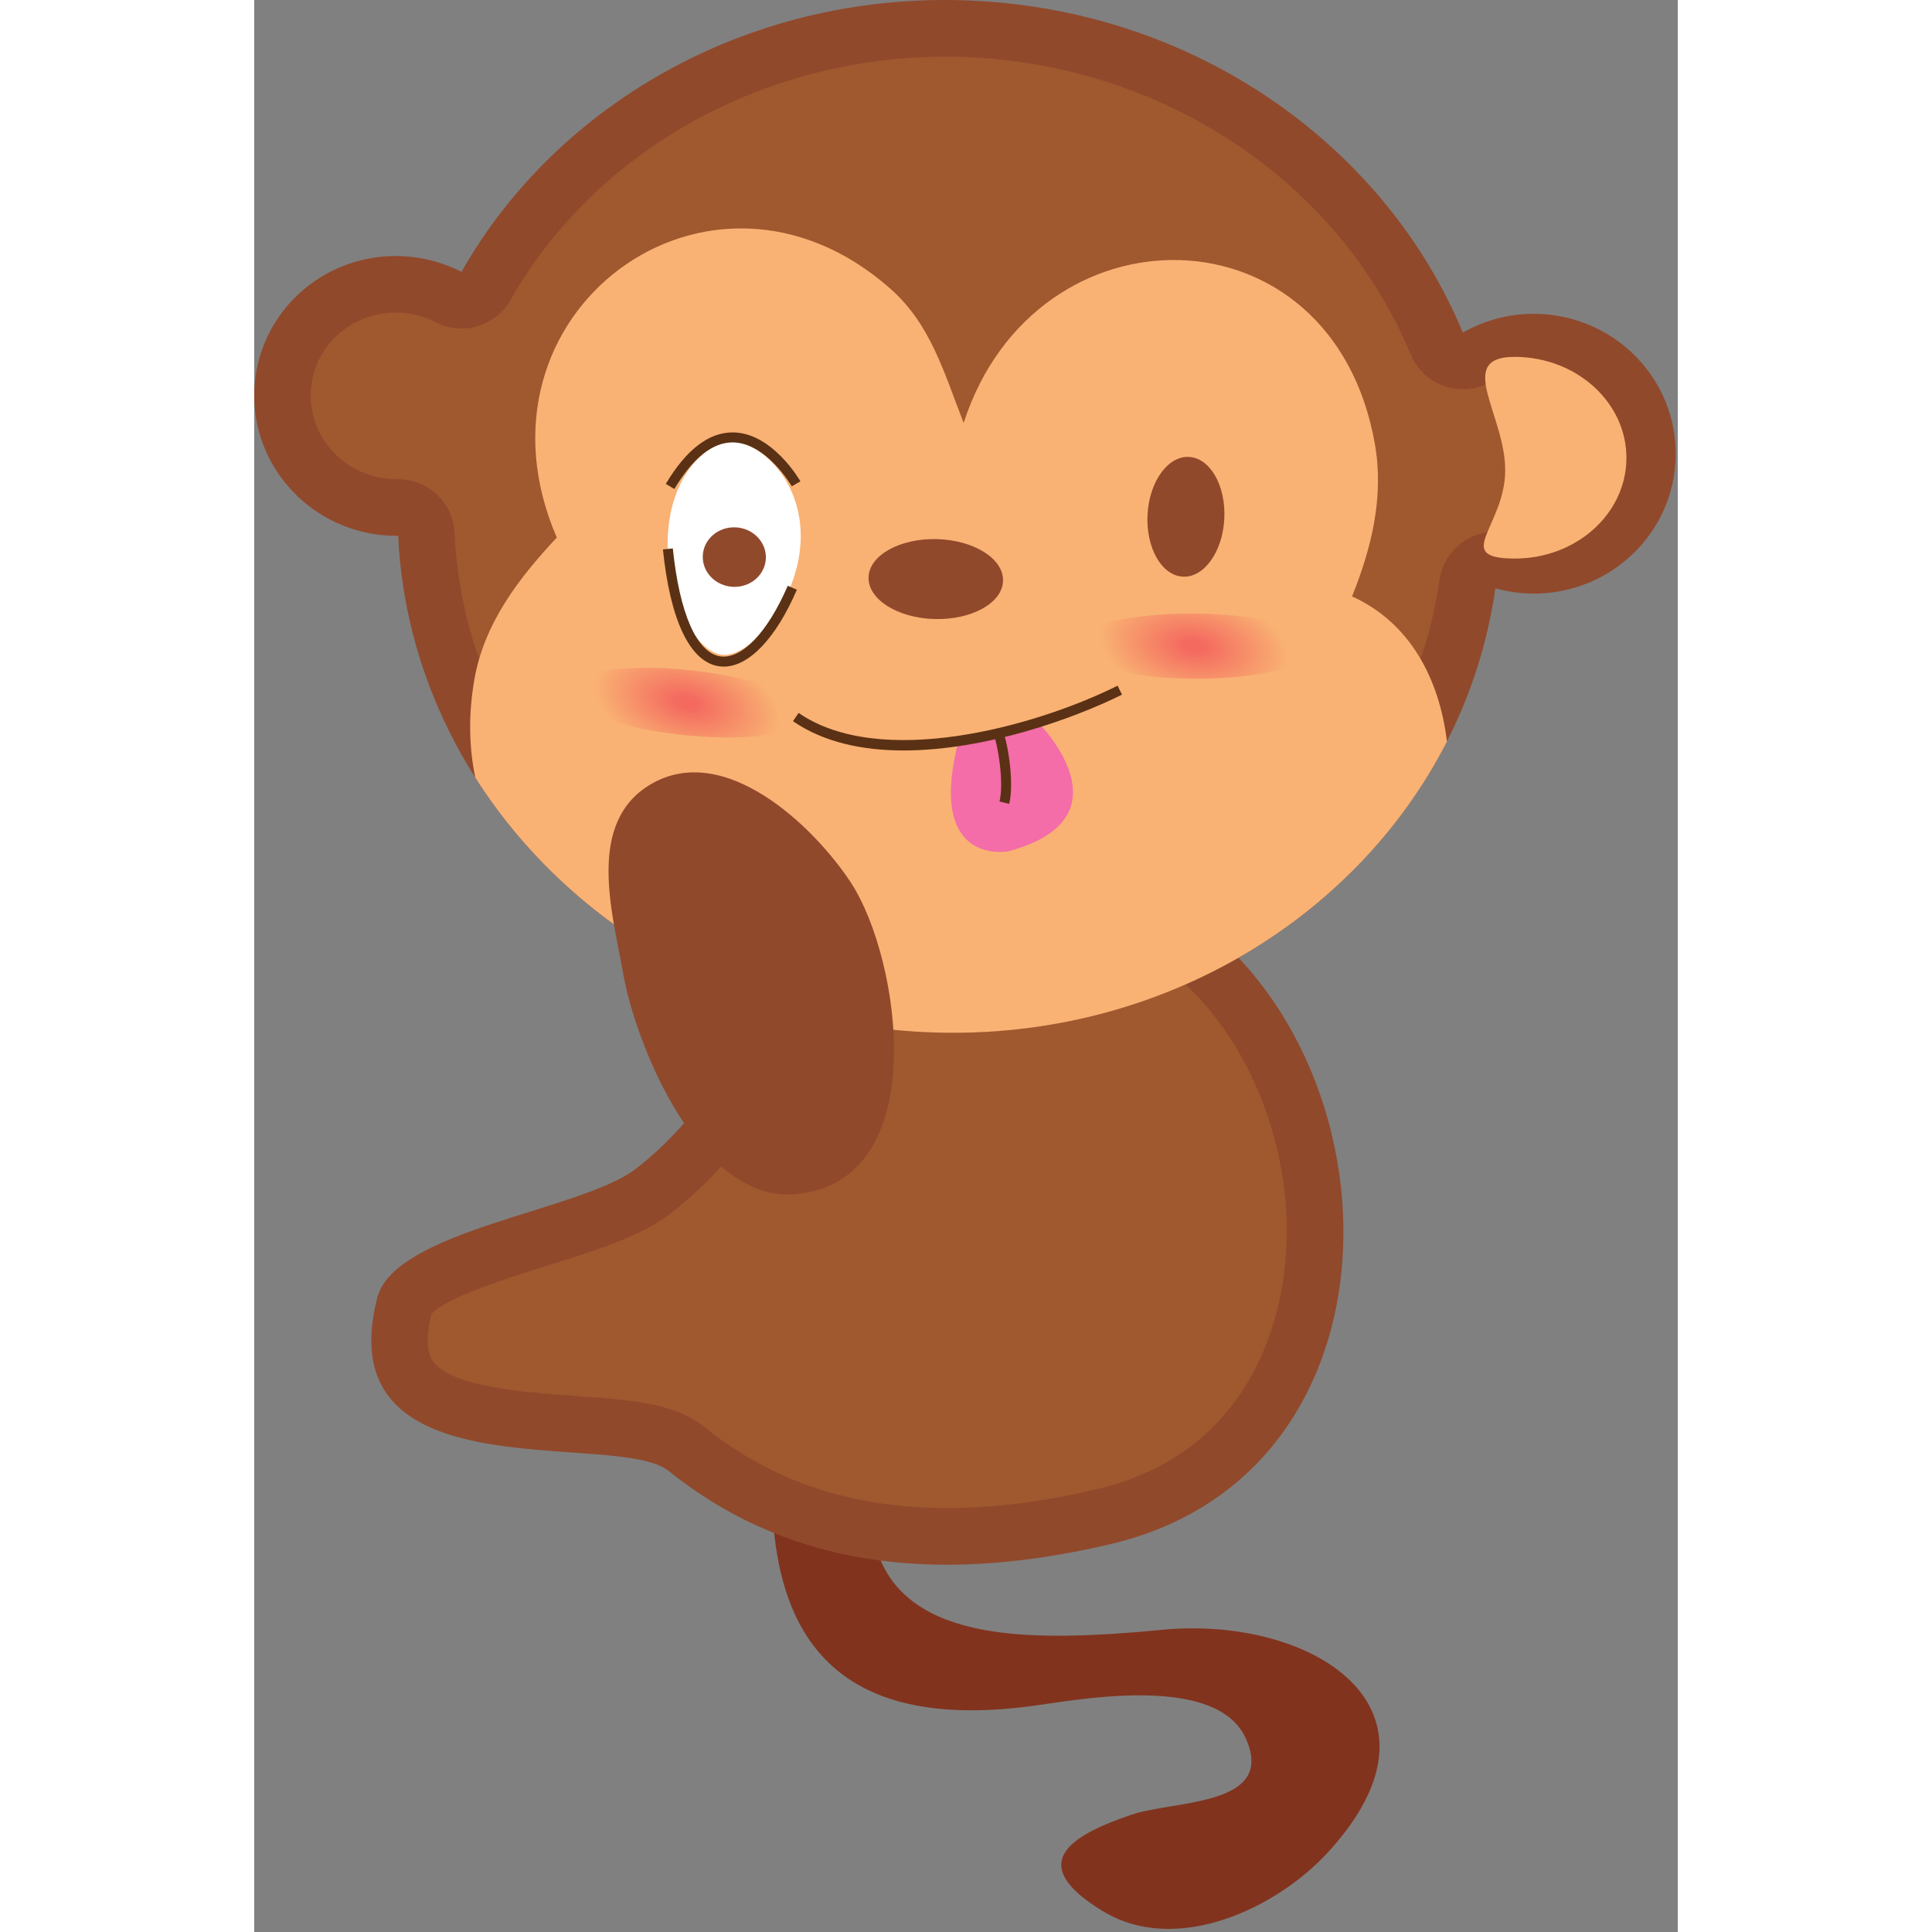 <svg width="35" height="35" viewBox="0 0 182 247" fill="none" xmlns="http://www.w3.org/2000/svg">
<rect x="0" y="0" width="182" height="247" fill="#808080" stroke="none"/>
<path d="M80.7 180.41C71.936 210.155 93.934 210.482 116.137 208.36C134.983 206.558 154.353 218.18 137.286 236.8C130.705 243.977 117.907 250.077 108.474 244.324C98.695 238.368 103.961 234.785 112.141 232.008C117.673 230.132 130.573 230.964 126.816 222.35C123.22 214.095 106.267 217.143 100.02 218.026C72.587 221.897 63.798 207.749 66.732 181.064C69.331 182.112 72.57 182.485 75.496 182.701C78.602 182.926 81.643 180.536 79.934 182.929L80.7 180.41" fill="#82331E"/>
<path d="M52.977 188.051C69.493 201.315 89.295 202.153 109.468 197.414C157.423 186.153 144.018 107.166 93.87 109.812C70.982 111.02 64.63 137.269 48.796 149.424C41.754 154.829 17.928 157.246 15.717 165.95C9.278 191.297 46.322 182.706 52.977 188.051" fill="#91492C"/>
<path d="M85.412 192.725C74.594 192.175 65.461 188.797 57.492 182.399C53.718 179.366 48.158 178.973 41.125 178.474C34.801 178.028 25.247 177.351 22.866 174.044C21.844 172.625 22.163 170.035 22.649 168.014C24.343 165.922 32.85 163.254 37.46 161.807C43.625 159.873 49.446 158.045 53.186 155.177C59.77 150.124 64.65 143.33 69.368 136.761C76.742 126.498 83.11 117.632 94.251 117.046C95.586 116.975 96.918 116.972 98.207 117.039C119.167 118.103 130.336 136.669 131.843 153.47C133.111 167.589 127.579 185.724 107.821 190.361C99.575 192.3 92.245 193.072 85.413 192.725C85.413 192.725 85.413 192.725 85.412 192.725" fill="#A0582F"/>
<path d="M163.83 40.123C160.437 40.074 157.259 40.963 154.518 42.52C144.72 18.9 120.856 1.559 92.15 0.099C63.966 -1.333 38.88 12.94 26.496 34.758C24.443 33.704 22.154 33.018 19.707 32.801C9.718 31.927 0.924 39.195 0.068 49.035C-0.791 58.876 6.611 67.564 16.605 68.438C17.209 68.491 17.811 68.51 18.406 68.504C19.973 102.242 48.778 130.077 85.489 131.942C122.352 133.814 153.92 108.826 158.678 75.208C160.161 75.618 161.713 75.866 163.323 75.89C173.353 76.033 181.594 68.142 181.733 58.264C181.873 48.385 173.856 40.265 163.83 40.123" fill="#91492C"/>
<path d="M85.853 124.708C52.936 123.035 27.042 98.728 25.622 68.168C25.448 64.425 22.462 61.46 18.778 61.272C18.631 61.264 18.481 61.261 18.332 61.263C18.097 61.266 17.858 61.26 17.618 61.249C17.491 61.242 17.363 61.233 17.235 61.221C14.298 60.965 11.643 59.606 9.758 57.394C7.905 55.218 7.017 52.472 7.262 49.667C7.76 43.942 12.766 39.691 18.657 39.987C18.796 39.994 18.936 40.005 19.077 40.018C20.527 40.145 21.916 40.544 23.206 41.205C24.141 41.687 25.138 41.943 26.126 41.994C28.772 42.126 31.383 40.792 32.775 38.34C44.17 18.262 67.332 6.091 91.784 7.332C116.8 8.604 138.808 23.507 147.849 45.303C148.643 47.217 150.219 48.7 152.175 49.373C152.82 49.594 153.486 49.72 154.153 49.755C155.512 49.824 156.876 49.507 158.082 48.821C159.834 47.826 161.731 47.335 163.727 47.364C163.869 47.368 164.01 47.37 164.151 47.379C170.04 47.678 174.591 52.415 174.51 58.161C174.47 60.98 173.311 63.619 171.248 65.597C169.149 67.606 166.371 68.689 163.427 68.648C163.304 68.646 163.183 68.644 163.06 68.637C162.264 68.596 161.435 68.457 160.598 68.226C160.086 68.084 159.563 68 159.043 67.975C157.527 67.896 156.008 68.301 154.715 69.151C152.98 70.291 151.817 72.128 151.524 74.19C147.281 104.172 118.436 126.361 85.853 124.708" fill="#A0582F"/>
<path d="M152.487 94.803C151.532 86.836 147.788 79.604 140.353 76.252C142.856 70.038 144.457 63.498 143.275 56.768C137.858 25.954 99.843 25.776 90.7 54.068C88.178 47.614 86.491 41.479 81.359 36.934C58.156 16.396 26.335 40.147 38.684 68.724C33.844 73.903 29.356 79.699 28.122 87.009C27.366 91.479 27.471 95.607 28.269 99.423C39.978 117.86 60.966 130.696 85.489 131.942C114.727 133.425 140.642 118.015 152.487 94.803" fill="#F9B274"/>
<path d="M69.852 69.304C69.474 76.82 63.609 83.911 59.979 83.727C56.347 83.544 52.501 75.958 52.882 68.442C53.262 60.928 57.723 56.324 61.354 56.511C64.985 56.694 70.233 61.788 69.852 69.304" fill="white"/>
<path d="M53.713 62.517L52.62 61.863C55.229 57.495 58.1 55.282 61.152 55.282C61.17 55.282 61.188 55.282 61.205 55.282C66.202 55.324 69.686 61.284 69.832 61.538L68.727 62.176C68.696 62.12 65.458 56.591 61.191 56.559C61.181 56.559 61.165 56.559 61.152 56.559C58.578 56.559 56.074 58.563 53.713 62.517Z" fill="#5A3114"/>
<path d="M124.024 66.318C123.81 70.547 121.44 73.862 118.729 73.724C116.018 73.587 113.994 70.048 114.207 65.821C114.42 61.593 116.794 58.277 119.502 58.414C122.215 58.552 124.237 62.092 124.024 66.318" fill="#91492C"/>
<path d="M175.432 58.637C175.373 65.757 168.925 71.474 161.03 71.41C153.135 71.343 159.875 67.306 159.934 60.185C159.995 53.064 153.348 45.558 161.244 45.625C169.138 45.691 175.492 51.516 175.432 58.637Z" fill="#F9B274"/>
<path d="M95.736 74.248C95.668 77.071 91.762 79.259 87.013 79.144C82.265 79.024 78.471 76.64 78.54 73.819C78.611 71 82.519 68.808 87.267 68.923C92.015 69.044 95.808 71.427 95.736 74.248" fill="#91492C"/>
<path d="M47.156 124.394C45.81 116.783 42.357 105.124 50.743 100.24C60.185 94.737 71.572 105.659 76.277 112.828C82.704 122.612 86.851 151.203 69.12 152.681C56.995 153.692 48.827 133.847 47.156 124.394" fill="#91492C"/>
<path d="M70.97 91.46C70.73 93.746 63.54 94.874 54.9 93.98C46.267 93.083 39.459 90.502 39.695 88.212C39.932 85.924 47.121 84.794 55.761 85.69C64.399 86.589 71.204 89.17 70.97 91.46" fill="url(#paint0_radial)"/>
<path d="M100.25 92.398C100.25 92.398 112.396 104.526 96.442 108.832C96.442 108.832 86.133 110.868 89.897 95.282C89.897 95.282 100.228 92.821 100.25 92.398" fill="#F46CA8"/>
<path d="M83.031 95.945C77.792 95.945 72.813 94.912 68.878 92.2L69.601 91.147C79.99 98.313 99.68 92.991 110.381 87.664L110.948 88.807C104.684 91.923 93.357 95.945 83.031 95.945" fill="#5A3114"/>
<path d="M96.519 102.777L95.285 102.464C95.868 100.144 95.102 95.168 94.504 93.897L95.656 93.352C96.35 94.831 97.189 100.126 96.519 102.777" fill="#5A3114"/>
<path d="M135.862 82.703C135.847 85.004 128.8 86.828 120.116 86.772C111.436 86.721 104.409 84.815 104.423 82.511C104.439 80.212 111.484 78.388 120.17 78.441C128.851 78.496 135.876 80.402 135.862 82.703" fill="url(#paint1_radial)"/>
<path d="M60.028 85.224C59.813 85.224 59.595 85.208 59.381 85.175C55.708 84.606 53.177 79.304 52.253 70.243L53.519 70.113C54.368 78.418 56.575 83.448 59.574 83.912C62.318 84.324 65.627 80.879 68.212 74.888L69.379 75.394C66.696 81.624 63.244 85.224 60.028 85.224Z" fill="#5A3114"/>
<path d="M65.41 71.427C65.303 73.526 63.414 75.137 61.188 75.023C58.962 74.912 57.243 73.118 57.349 71.017C57.454 68.919 59.345 67.309 61.571 67.421C63.797 67.536 65.516 69.327 65.41 71.427" fill="#91492C"/>
<defs>
<radialGradient id="paint0_radial" cx="0" cy="0" r="1" gradientUnits="userSpaceOnUse" gradientTransform="translate(55.331 89.836) rotate(14.067) scale(12.124 6.754)">
<stop stop-color="#F46A5F"/>
<stop offset="0.104" stop-color="#F46A5F"/>
<stop offset="1" stop-color="#F9B273"/>
</radialGradient>
<radialGradient id="paint1_radial" cx="0" cy="0" r="1" gradientUnits="userSpaceOnUse" gradientTransform="translate(120.144 82.608) rotate(8.494) scale(12.122 6.754)">
<stop stop-color="#F46A5F"/>
<stop offset="0.104" stop-color="#F46A5F"/>
<stop offset="1" stop-color="#F9B273"/>
</radialGradient>
</defs>
</svg>
